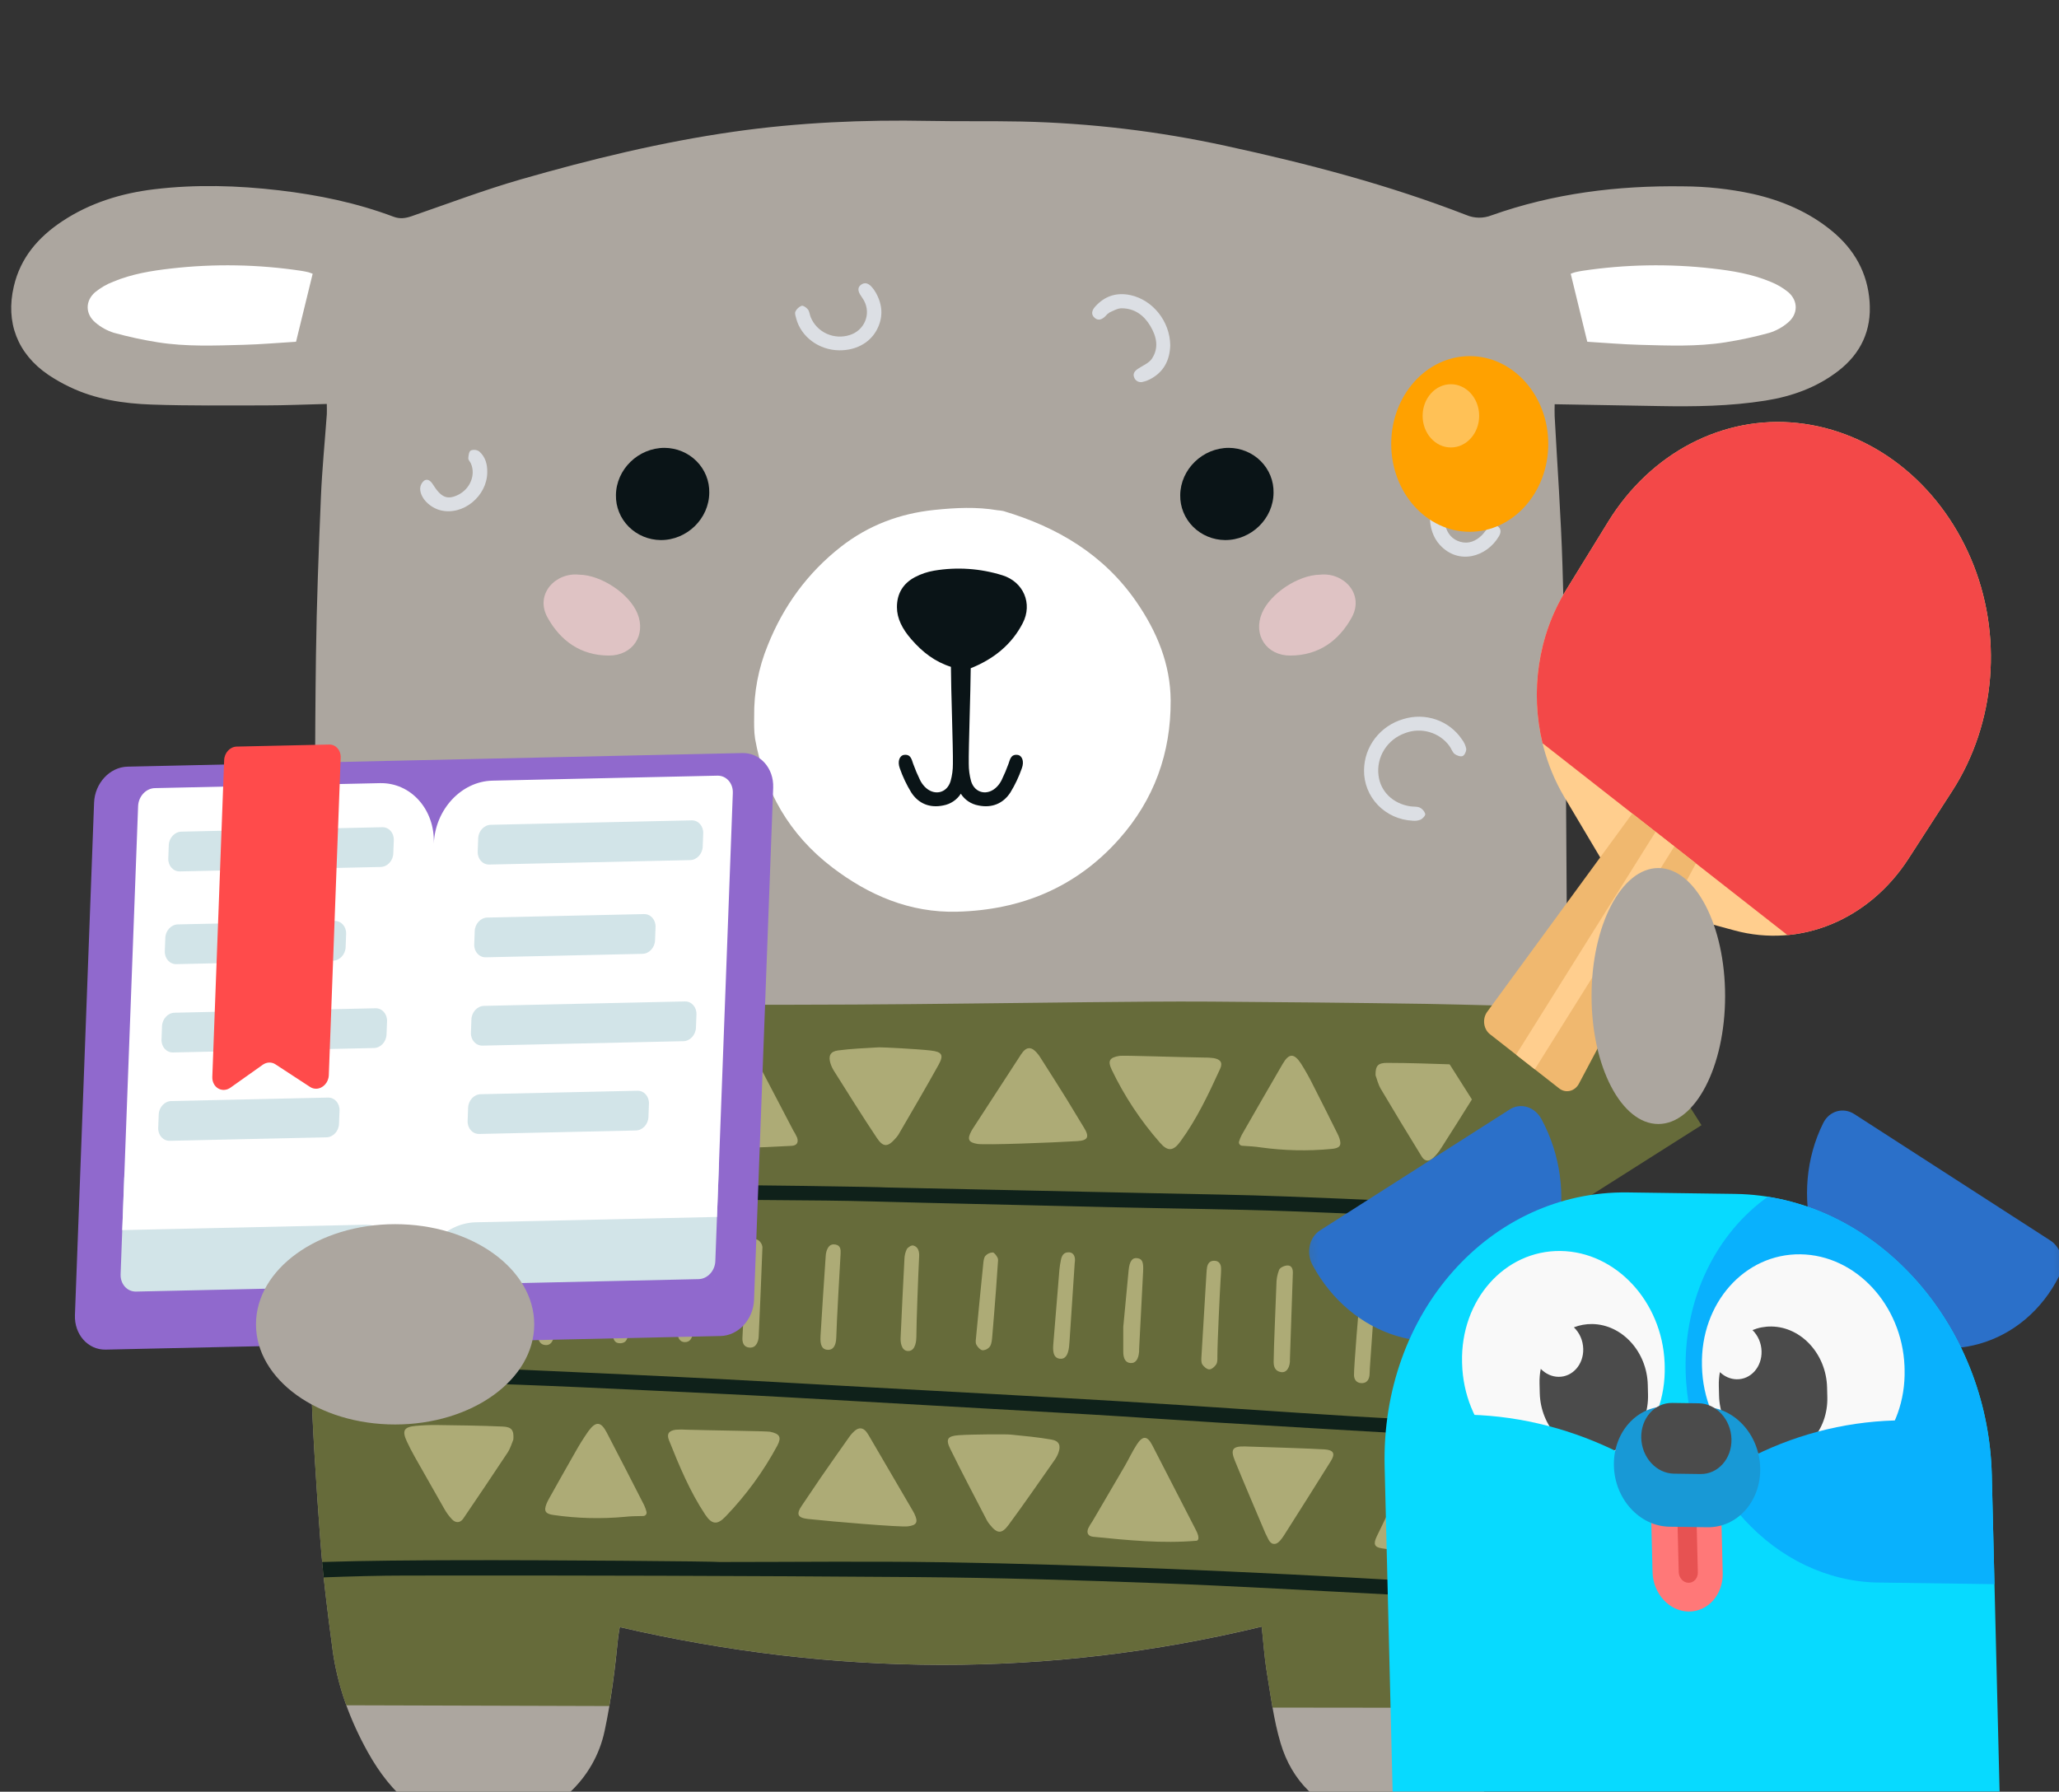 <svg width="185" height="161" viewBox="0 0 185 161" fill="none" xmlns="http://www.w3.org/2000/svg">
<rect x="0" y="0" width="185" height="161" fill="#333333" stroke="none"/>
<g clip-path="url(#clip0_4173_2391)">
<g clip-path="url(#clip1_4173_2391)">
<path d="M29.363 36.298C27.428 36.347 25.614 36.425 23.8 36.429C20.412 36.429 17.022 36.471 13.637 36.354C11.103 36.266 8.592 35.887 6.272 34.776C5.601 34.458 4.955 34.091 4.34 33.679C1.559 31.785 0.485 28.952 1.242 25.734C1.835 23.172 3.421 21.322 5.589 19.883C8.092 18.225 10.901 17.361 13.874 17.004C17.611 16.556 21.345 16.666 25.081 17.103C28.602 17.516 32.042 18.228 35.355 19.473C35.933 19.692 36.437 19.617 36.995 19.423C40.253 18.298 43.483 17.074 46.794 16.119C53.085 14.313 59.45 12.756 65.963 11.83C71.763 11.004 77.606 10.75 83.466 10.864C86.248 10.918 89.032 10.864 91.816 10.921C97.984 11.062 104.123 11.795 110.144 13.11C117.494 14.704 124.747 16.603 131.761 19.327C132.114 19.475 132.495 19.554 132.88 19.559C133.264 19.563 133.647 19.493 134.004 19.353C139.568 17.375 145.338 16.66 151.238 16.745C153.343 16.752 155.442 16.98 157.497 17.426C160.101 18.018 162.507 19.04 164.57 20.73C166.61 22.398 167.799 24.513 167.983 27.12C168.167 29.663 167.215 31.754 165.161 33.337C163.237 34.816 161.019 35.618 158.619 35.998C155.436 36.502 152.23 36.549 149.019 36.487L139.685 36.324C139.685 36.663 139.667 37.03 139.685 37.395C139.924 41.878 140.251 46.36 140.388 50.846C140.565 56.587 140.612 62.333 140.674 68.078C140.744 74.486 140.749 80.893 140.819 87.301C140.857 90.957 140.986 94.612 141.043 98.267C141.133 104.742 141.288 111.22 141.23 117.694C141.188 122.421 140.869 127.148 140.637 131.875C140.498 134.69 140.311 137.503 140.102 140.315C139.824 144.064 139.409 147.803 138.432 151.458C137.738 154.093 136.597 156.597 135.057 158.866C134.318 159.932 133.462 160.915 132.504 161.8C130.7 163.5 128.496 164.343 125.974 164.121C124.589 164.024 123.218 163.783 121.884 163.402C118.416 162.343 116.063 160.023 115.061 156.635C114.435 154.543 114.171 152.346 113.813 150.185C113.6 148.881 113.518 147.567 113.366 146.165C94.131 150.817 74.974 150.659 55.689 146.209C55.641 146.507 55.572 146.829 55.54 147.153C55.263 149.958 54.919 152.75 54.328 155.52C53.879 157.668 52.758 159.628 51.12 161.128C49.481 162.628 47.407 163.595 45.181 163.896C44.301 164.028 43.413 164.111 42.523 164.144C40.435 164.212 38.606 163.508 36.998 162.239C35.328 160.935 34.081 159.291 33.064 157.469C31.444 154.566 30.318 151.492 29.879 148.217C29.44 144.943 29.026 141.655 28.78 138.362C28.401 133.26 28.066 128.15 27.91 123.04C27.743 117.508 27.725 111.969 27.782 106.434C27.862 98.634 28.116 90.838 28.212 83.04C28.316 74.996 28.281 66.95 28.388 58.906C28.45 54.179 28.635 49.439 28.832 44.707C28.936 42.205 29.186 39.71 29.365 37.209C29.38 36.935 29.363 36.66 29.363 36.298Z" fill="#ACA69F"/>
<path d="M108.732 90.002C105.095 89.978 101.457 90.022 97.818 90.054C90.789 90.12 83.76 90.232 76.731 90.265C68.809 90.3 60.886 90.3 52.964 90.265C44.899 90.244 36.834 90.202 28.771 90.138C28.544 90.138 28.315 90.128 28.084 90.118C27.971 95.556 27.832 100.992 27.777 106.429C27.72 111.971 27.737 117.504 27.905 123.036C28.061 128.149 28.396 133.259 28.776 138.358C29.021 141.65 29.434 144.936 29.875 148.213C30.108 149.923 30.524 151.605 31.115 153.232L46.625 153.276L54.746 153.3C55.092 151.259 55.332 149.207 55.536 147.148C55.567 146.822 55.636 146.496 55.684 146.205C74.969 150.655 94.126 150.813 113.361 146.161C113.513 147.562 113.595 148.883 113.809 150.18C113.989 151.266 114.143 152.359 114.335 153.44C122.16 153.451 129.987 153.46 137.813 153.466C138.05 152.808 138.26 152.137 138.441 151.453C139.41 147.799 139.824 144.063 140.111 140.311C140.32 137.499 140.507 134.685 140.646 131.87C140.878 127.143 141.197 122.416 141.238 117.689C141.297 111.215 141.142 104.737 141.051 98.263C141.016 95.684 140.939 93.107 140.884 90.53C136.628 90.408 132.367 90.286 128.112 90.204C121.646 90.108 115.19 90.045 108.732 90.002Z" fill="#666B3A"/>
<path d="M67.761 64.411C67.729 62.213 68.144 60.03 68.981 57.989C70.385 54.474 72.536 51.495 75.56 49.128C78.025 47.202 80.839 46.14 83.972 45.818C85.861 45.624 87.74 45.528 89.622 45.849C89.799 45.862 89.975 45.886 90.15 45.92C95.036 47.373 99.191 49.858 102.098 54.07C103.95 56.75 105.165 59.682 105.183 62.947C105.208 67.642 103.717 71.842 100.532 75.418C96.691 79.727 91.764 81.775 86.003 81.922C81.753 82.036 78.045 80.436 74.764 77.93C70.923 74.996 68.685 71.084 67.845 66.396C67.795 66.052 67.767 65.704 67.761 65.356C67.75 65.037 67.761 64.724 67.761 64.411Z" fill="white"/>
<path d="M28.093 24.599C27.591 26.654 27.104 28.641 26.599 30.709C24.99 30.807 23.427 30.944 21.873 30.985C19.312 31.053 16.741 31.163 14.191 30.76C12.859 30.549 11.54 30.264 10.24 29.906C9.63 29.716 9.067 29.406 8.585 28.995C7.66 28.23 7.64 27.048 8.54 26.261C9.032 25.859 9.588 25.537 10.185 25.308C11.837 24.618 13.598 24.33 15.362 24.129C19.258 23.683 23.197 23.753 27.074 24.336C27.284 24.367 27.495 24.413 27.702 24.46C27.8 24.483 27.895 24.528 28.093 24.599Z" fill="white"/>
<path d="M141.128 24.599L142.616 30.709C144.224 30.807 145.789 30.944 147.34 30.985C149.902 31.053 152.472 31.163 155.022 30.76C156.358 30.549 157.68 30.264 158.982 29.906C159.592 29.716 160.155 29.406 160.637 28.995C161.562 28.23 161.582 27.048 160.684 26.261C160.195 25.86 159.645 25.538 159.052 25.308C157.4 24.618 155.639 24.33 153.875 24.129C149.979 23.683 146.04 23.753 142.163 24.336C141.953 24.367 141.742 24.413 141.535 24.46C141.42 24.483 141.325 24.528 141.128 24.599Z" fill="white"/>
<path d="M59.362 48.529C58.826 48.523 58.296 48.415 57.804 48.209C57.311 48.003 56.865 47.704 56.491 47.329C56.118 46.955 55.824 46.511 55.626 46.025C55.429 45.538 55.332 45.019 55.342 44.496C55.36 42.176 57.358 40.235 59.719 40.243C60.254 40.248 60.783 40.356 61.276 40.561C61.768 40.767 62.213 41.066 62.586 41.441C62.959 41.816 63.252 42.26 63.448 42.746C63.644 43.232 63.739 43.752 63.727 44.274C63.712 46.602 61.723 48.543 59.362 48.529Z" fill="#0A1417"/>
<path d="M110.066 48.529C109.53 48.524 109 48.416 108.507 48.21C108.014 48.004 107.568 47.705 107.194 47.331C106.82 46.956 106.525 46.512 106.328 46.026C106.13 45.539 106.034 45.019 106.043 44.496C106.06 42.176 108.057 40.235 110.419 40.243C110.954 40.248 111.483 40.356 111.975 40.562C112.467 40.767 112.912 41.066 113.285 41.441C113.658 41.816 113.951 42.26 114.147 42.746C114.343 43.232 114.438 43.752 114.427 44.274C114.417 46.602 112.426 48.543 110.066 48.529Z" fill="#0A1417"/>
<path d="M105.103 140.98C98.294 140.708 91.483 140.483 84.671 140.379C78.001 140.278 71.327 140.358 64.654 140.358C64.654 140.301 49.028 140.17 41.215 140.195C37.124 140.206 33.032 140.229 28.944 140.358C28.988 140.817 29.033 141.279 29.081 141.738C31.566 141.649 34.053 141.575 36.539 141.575C51.773 141.552 67.007 141.598 82.242 141.712C89.517 141.769 96.795 141.988 104.066 142.26C111.158 142.524 118.244 142.946 125.333 143.305C128.005 143.44 130.677 143.567 133.349 143.741C135.485 143.882 137.618 144.04 139.752 144.198C139.799 143.794 139.841 143.383 139.881 142.984C135.522 142.658 131.163 142.315 126.801 142.063C119.57 141.638 112.337 141.277 105.103 140.98ZM54.714 107.766C61.207 107.756 67.702 107.816 74.195 107.878C77.121 107.906 80.04 108.009 82.969 108.077C88.781 108.214 94.595 108.351 100.41 108.488C105.547 108.604 110.686 108.651 115.819 108.835C121.095 109.018 126.369 109.306 131.641 109.567C134.834 109.73 138.025 109.906 141.217 110.089L141.202 108.747C139.159 108.62 137.119 108.498 135.076 108.392C128.593 108.053 122.107 107.76 115.617 107.513C111.624 107.358 107.628 107.304 103.633 107.218C95.607 107.042 87.582 106.87 79.557 106.701C79.557 106.661 66.571 106.454 60.078 106.454C53.37 106.454 46.661 106.576 39.955 106.568C35.884 106.544 31.815 106.726 27.764 107.115C27.764 107.555 27.755 107.994 27.752 108.434C30.172 108.23 32.595 108.012 35.011 107.958C41.581 107.808 48.148 107.776 54.714 107.766ZM121.659 127.272C114.719 126.842 107.783 126.344 100.841 125.927C93.294 125.472 85.744 125.076 78.196 124.661C72.463 124.344 66.73 124.009 60.995 123.732C54.833 123.427 48.667 123.169 40.706 122.809C37.451 122.838 32.75 122.874 27.902 122.928C27.902 122.962 27.902 122.996 27.902 123.031C27.916 123.455 27.931 123.878 27.947 124.302C32.199 124.23 36.453 124.139 40.701 124.243C48.508 124.434 56.311 124.855 64.113 125.213C68.6 125.419 73.086 125.691 77.573 125.944C84.409 126.326 91.245 126.714 98.081 127.107C101.818 127.327 105.552 127.596 109.29 127.821C115.911 128.219 122.532 128.609 129.154 128.99C133.019 129.207 136.884 129.417 140.749 129.619C140.773 129.199 140.794 128.778 140.818 128.358C137.645 128.152 134.455 127.945 131.272 127.761C128.089 127.577 124.862 127.477 121.659 127.272Z" fill="#0F211A"/>
<path d="M40.843 93.805C40.94 93.755 41.051 93.739 41.159 93.76C41.267 93.782 41.363 93.839 41.432 93.922C41.844 94.372 42.226 94.847 42.576 95.344C43.084 96.117 43.537 96.923 43.932 97.756C44.553 99.068 45.12 100.408 45.684 101.746C45.981 102.452 45.851 102.739 45.165 102.799C42.539 103.026 39.921 103.479 37.269 103.125C37.053 103.111 36.837 103.084 36.624 103.045C36.543 103.035 36.465 103.007 36.395 102.963C36.326 102.92 36.267 102.862 36.223 102.794C36.178 102.727 36.15 102.65 36.139 102.571C36.128 102.491 36.136 102.41 36.16 102.333C36.204 102.164 36.266 102 36.345 101.844C37.514 99.296 38.787 96.791 40.337 94.447C40.471 94.238 40.621 94.039 40.784 93.851C40.801 93.833 40.821 93.817 40.843 93.805Z" fill="#ADAB76"/>
<path d="M83.63 94.397C84.632 94.512 84.814 94.799 84.346 95.65C83.177 97.769 81.945 99.847 80.734 101.94C80.657 102.061 80.57 102.174 80.472 102.279C79.78 103.081 79.361 103.117 78.785 102.252C77.461 100.268 76.203 98.242 74.927 96.221C74.794 96.009 74.689 95.782 74.615 95.544C74.411 94.892 74.597 94.48 75.293 94.39C76.51 94.227 77.741 94.183 78.967 94.11C79.289 94.1 82.409 94.255 83.63 94.397Z" fill="#ADAB76"/>
<path d="M87.828 102.79C86.993 102.658 86.885 102.353 87.289 101.613C87.357 101.487 87.437 101.37 87.514 101.251C88.868 99.165 90.223 97.079 91.579 94.995C91.688 94.812 91.811 94.638 91.946 94.473C92.264 94.11 92.626 94.094 92.977 94.418C93.16 94.588 93.32 94.781 93.453 94.992C94.255 96.245 95.052 97.504 95.841 98.768C96.365 99.611 96.859 100.472 97.386 101.314C97.912 102.157 97.755 102.48 96.803 102.537C94.531 102.677 88.536 102.904 87.828 102.79Z" fill="#ADAB76"/>
<path d="M123.593 96.628C123.571 95.785 123.799 95.507 124.612 95.508C126.603 95.508 128.595 95.583 130.585 95.647C131.2 95.669 131.814 95.724 132.422 95.81C133.48 95.957 133.645 96.291 133.147 97.244C132.918 97.686 132.668 98.118 132.404 98.548C131.441 100.087 130.475 101.626 129.495 103.155C129.288 103.487 129.039 103.793 128.755 104.066C128.399 104.392 128 104.353 127.753 103.945C126.506 101.917 125.267 99.883 124.057 97.833C123.809 97.399 123.7 96.902 123.593 96.628Z" fill="#ADAB76"/>
<path d="M61.977 101.872C63.387 99.408 64.805 96.948 66.23 94.491C66.71 93.666 67.122 93.655 67.611 94.491C67.989 95.132 68.264 95.828 68.613 96.488C69.494 98.186 70.38 99.881 71.272 101.573C71.405 101.782 71.522 102 71.621 102.225C71.76 102.639 71.608 102.936 71.133 102.962C68.031 103.125 64.928 103.3 61.828 102.89C61.788 102.882 61.441 102.758 61.977 101.872Z" fill="#ADAB76"/>
<path d="M108.074 95.027C108.4 95.019 108.726 95.037 109.049 95.079C109.67 95.189 109.884 95.492 109.62 96.058C108.586 98.315 107.528 100.568 106.045 102.589C105.407 103.456 104.914 103.474 104.221 102.679C102.474 100.69 101.013 98.478 99.879 96.105C99.508 95.324 99.695 95.019 100.587 94.877C100.946 94.82 105.939 94.998 108.074 95.027Z" fill="#ADAB76"/>
<path d="M111.606 102.954C111.558 102.951 111.512 102.937 111.471 102.914C111.43 102.89 111.395 102.858 111.369 102.819C111.342 102.78 111.325 102.736 111.319 102.69C111.313 102.644 111.318 102.597 111.334 102.553C111.397 102.35 111.479 102.153 111.578 101.965C112.794 99.836 114.019 97.712 115.252 95.591C115.814 94.631 116.27 94.622 116.895 95.572C117.294 96.205 117.66 96.858 117.99 97.528C118.725 98.956 119.433 100.398 120.153 101.833C120.228 101.977 120.292 102.126 120.345 102.279C120.566 102.939 120.377 103.174 119.644 103.239C117.515 103.443 115.369 103.396 113.253 103.099C112.74 103.018 112.222 102.995 111.606 102.954Z" fill="#ADAB76"/>
<path d="M57.889 94.224C58.997 94.24 59.215 94.537 58.757 95.528C57.755 97.681 56.711 99.817 55.684 101.958C55.668 101.99 55.65 102.02 55.631 102.05C55.412 102.405 55.258 102.954 54.757 102.847C54.458 102.781 54.191 102.358 54.007 102.032C52.7 99.75 51.414 97.468 50.128 95.176C49.752 94.508 49.928 94.182 50.722 94.164C51.952 94.133 56.73 94.208 57.889 94.224Z" fill="#ADAB76"/>
<path d="M128.922 130.34C128.828 130.285 128.717 130.263 128.608 130.279C128.5 130.295 128.4 130.348 128.327 130.428C127.895 130.859 127.491 131.316 127.117 131.795C126.572 132.544 126.081 133.328 125.647 134.143C124.962 135.425 124.331 136.738 123.703 138.055C123.369 138.746 123.489 139.033 124.172 139.13C126.784 139.478 129.378 140.051 132.043 139.826C132.26 139.822 132.476 139.805 132.691 139.776C133.065 139.701 133.252 139.465 133.192 139.086C133.155 138.913 133.099 138.744 133.025 138.583C131.978 135.984 130.829 133.432 129.394 131.011C129.269 130.797 129.13 130.591 128.977 130.395C128.962 130.374 128.944 130.355 128.922 130.34Z" fill="#ADAB76"/>
<path d="M86.151 128.963C85.138 129.033 84.949 129.311 85.376 130.183C86.439 132.351 87.573 134.487 88.681 136.632C88.751 136.756 88.832 136.874 88.925 136.984C89.578 137.815 89.994 137.87 90.612 137.033C92.03 135.113 93.384 133.145 94.755 131.192C94.899 130.991 95.014 130.771 95.099 130.54C95.336 129.888 95.169 129.478 94.478 129.357C93.271 129.145 92.043 129.031 90.822 128.909C90.5 128.866 87.377 128.878 86.151 128.963Z" fill="#ADAB76"/>
<path d="M81.554 137.155C82.389 137.06 82.516 136.762 82.148 136.002C82.087 135.875 82.012 135.755 81.941 135.631C80.689 133.486 79.436 131.341 78.182 129.196C78.081 129.009 77.967 128.829 77.84 128.658C77.541 128.28 77.18 128.249 76.814 128.555C76.624 128.717 76.456 128.902 76.314 129.106C75.452 130.322 74.596 131.543 73.747 132.769C73.182 133.584 72.646 134.423 72.077 135.241C71.507 136.06 71.649 136.382 72.598 136.49C74.862 136.734 80.839 137.236 81.554 137.155Z" fill="#ADAB76"/>
<path d="M46.125 129.349C46.187 128.509 45.975 128.219 45.163 128.185C43.173 128.097 41.18 128.076 39.188 128.048C38.575 128.043 37.962 128.069 37.351 128.126C36.287 128.224 36.107 128.55 36.556 129.526C36.765 129.978 36.995 130.42 37.237 130.855C38.128 132.436 39.023 134.012 39.921 135.582C40.112 135.924 40.345 136.242 40.616 136.527C40.95 136.876 41.356 136.853 41.626 136.454C42.962 134.485 44.298 132.509 45.613 130.518C45.873 130.117 46.007 129.624 46.125 129.349Z" fill="#ADAB76"/>
<path d="M107.421 137.425C106.128 134.9 104.831 132.377 103.528 129.857C103.089 129.011 102.678 128.98 102.149 129.79C101.741 130.411 101.431 131.094 101.057 131.738C100.097 133.394 99.13 135.047 98.157 136.697C98.013 136.898 97.886 137.111 97.777 137.332C97.61 137.74 97.755 138.043 98.228 138.09C101.319 138.4 104.407 138.713 107.526 138.446C107.558 138.442 107.914 138.335 107.421 137.425Z" fill="#ADAB76"/>
<path d="M61.704 128.47C61.379 128.445 61.053 128.445 60.727 128.47C60.101 128.55 59.877 128.843 60.11 129.42C61.033 131.724 61.982 134.022 63.366 136.103C63.961 137 64.453 137.041 65.183 136.278C67.023 134.371 68.588 132.229 69.836 129.909C70.242 129.147 70.069 128.834 69.186 128.651C68.835 128.591 63.837 128.532 61.704 128.47Z" fill="#ADAB76"/>
<path d="M57.794 136.225C57.841 136.225 57.888 136.213 57.931 136.191C57.973 136.17 58.01 136.139 58.038 136.102C58.066 136.064 58.085 136.021 58.093 135.975C58.102 135.929 58.099 135.882 58.086 135.837C58.032 135.632 57.96 135.432 57.87 135.239C56.757 133.057 55.635 130.878 54.504 128.703C53.988 127.725 53.532 127.689 52.862 128.608C52.433 129.221 52.037 129.854 51.675 130.506C50.871 131.899 50.095 133.308 49.305 134.708C49.225 134.849 49.155 134.995 49.096 135.145C48.842 135.797 49.021 136.038 49.751 136.136C51.866 136.441 54.011 136.496 56.14 136.299C56.658 136.237 57.186 136.237 57.794 136.225Z" fill="#ADAB76"/>
<path d="M111.873 129.975C110.764 129.939 110.537 130.226 110.943 131.23C111.84 133.427 112.78 135.608 113.702 137.794C113.716 137.826 113.733 137.858 113.752 137.888C113.952 138.253 114.086 138.809 114.587 138.724C114.889 138.672 115.176 138.258 115.375 137.949C116.791 135.733 118.186 133.505 119.582 131.277C119.989 130.625 119.829 130.299 119.036 130.24C117.807 130.156 113.03 130.01 111.873 129.975Z" fill="#ADAB76"/>
<path d="M49.58 111.805C49.593 111.598 49.569 111.39 49.508 111.19C49.475 111.091 49.413 111.003 49.331 110.936C49.249 110.87 49.149 110.827 49.043 110.813C48.937 110.799 48.829 110.814 48.732 110.857C48.634 110.9 48.551 110.968 48.491 111.055C48.36 111.259 48.291 111.495 48.291 111.736C48.291 114.444 48.291 117.153 48.304 119.862C48.304 119.931 48.31 120.001 48.321 120.069C48.389 120.467 48.517 120.825 49.009 120.864C49.425 120.899 49.7 120.589 49.756 120.031C49.767 119.824 49.767 119.615 49.756 119.407C49.764 118.191 49.587 113.124 49.58 111.805Z" fill="#ADAB76"/>
<path d="M68.1 111.419C67.766 111.231 67.451 111.435 67.334 111.745C67.19 112.133 67.104 112.54 67.079 112.952C66.955 115.272 66.698 120.188 66.703 120.325C66.719 120.705 66.851 121.021 67.279 121.083C67.76 121.153 67.992 120.855 68.114 120.455C68.15 120.322 68.169 120.184 68.171 120.046C68.287 117.381 68.413 114.716 68.505 112.051C68.489 111.923 68.445 111.8 68.375 111.691C68.305 111.581 68.212 111.488 68.1 111.419Z" fill="#ADAB76"/>
<path d="M122.973 114.284C122.339 114.312 122.329 115.099 122.305 115.262C122.073 117.44 121.637 122.985 121.656 123.575C121.669 123.967 121.88 124.257 122.295 124.283C122.775 124.312 122.999 124.011 123.049 123.575C123.072 123.368 123.065 123.16 123.079 122.951C123.251 120.489 123.423 118.027 123.595 115.566C123.616 115.329 123.69 114.253 122.973 114.284Z" fill="#ADAB76"/>
<path d="M115.689 113.712C115.425 113.712 115.021 113.891 114.931 114.097C114.765 114.516 114.681 114.962 114.684 115.412C114.652 116.52 114.438 121.163 114.437 122.375C114.437 122.838 114.58 123.21 115.105 123.295C115.532 123.366 115.833 123.001 115.898 122.387C115.898 122.318 115.898 122.248 115.898 122.18C115.985 119.584 116.073 116.988 116.162 114.392C116.173 114.033 116.063 113.709 115.689 113.712Z" fill="#ADAB76"/>
<path d="M109.08 113.287C108.7 113.287 108.514 113.536 108.454 113.878C108.427 114.05 108.409 114.223 108.401 114.397C108.247 116.896 108.097 119.395 107.95 121.895C107.937 122.133 107.913 122.42 108.028 122.605C108.144 122.791 108.439 123.05 108.655 123.05C108.87 123.05 109.144 122.807 109.274 122.6C109.404 122.393 109.379 122.131 109.381 121.89C109.381 120.64 109.605 116.054 109.668 115.014C109.69 114.667 109.72 114.32 109.713 113.973C109.707 113.58 109.523 113.287 109.08 113.287Z" fill="#ADAB76"/>
<path d="M36.346 111.125C35.867 111.081 35.661 111.42 35.613 111.848C35.588 112.055 35.575 112.263 35.573 112.472C35.573 113.613 35.397 117.929 35.396 118.936C35.396 119.249 35.365 119.564 35.384 119.874C35.38 119.953 35.393 120.032 35.421 120.106C35.448 120.18 35.491 120.249 35.546 120.307C35.601 120.365 35.667 120.412 35.741 120.445C35.814 120.478 35.894 120.497 35.975 120.5C36.137 120.521 36.301 120.483 36.435 120.392C36.569 120.302 36.663 120.166 36.7 120.011C36.758 119.846 36.791 119.674 36.798 119.5C36.837 116.962 36.867 114.425 36.904 111.887C36.905 111.489 36.76 111.163 36.346 111.125Z" fill="#ADAB76"/>
<path d="M138.189 121.026C138.277 119.52 138.356 118.233 138.424 116.951C138.446 116.561 138.298 116.219 137.878 116.176C137.402 116.129 137.189 116.46 137.142 116.894C137.125 117.032 137.117 117.171 137.108 117.309C136.987 119.221 136.86 121.132 136.748 123.044C136.714 123.598 136.709 124.157 136.724 124.714C136.741 125.383 136.973 125.692 137.417 125.712C137.893 125.736 138.151 125.386 138.186 124.675C138.196 124.467 138.186 124.258 138.186 124.049L138.189 121.026Z" fill="#ADAB76"/>
<path d="M96.072 112.53C95.57 112.499 95.393 112.832 95.318 113.243C95.266 113.516 95.213 113.792 95.19 114.067C95.002 116.32 94.817 118.573 94.635 120.827C94.57 121.662 94.754 122.036 95.223 122.092C95.692 122.147 95.97 121.792 96.058 120.99C96.076 120.817 96.088 120.643 96.1 120.47C96.256 118.146 96.41 115.821 96.562 113.497C96.663 112.928 96.464 112.556 96.072 112.53Z" fill="#ADAB76"/>
<path d="M75.066 111.831C74.565 111.738 74.37 112.079 74.25 112.471C74.213 112.606 74.192 112.743 74.188 112.882C74.029 115.277 73.862 117.671 73.722 120.067C73.672 120.912 73.889 121.269 74.362 121.293C74.834 121.317 75.12 120.967 75.14 120.152C75.17 118.9 75.452 113.898 75.527 112.654C75.549 112.276 75.524 111.914 75.066 111.831Z" fill="#ADAB76"/>
<path d="M56.382 112.095C56.382 111.852 56.432 111.583 56.339 111.376C56.245 111.169 56.005 110.918 55.838 110.928C55.706 110.942 55.579 110.986 55.467 111.056C55.355 111.126 55.262 111.22 55.193 111.331C55.058 111.634 55.064 112.009 55.061 112.353C55.042 114.75 55.032 117.148 55.029 119.546C55.029 120.405 55.251 120.724 55.754 120.7C56.257 120.675 56.45 120.348 56.457 119.495C56.467 118.211 56.385 113.277 56.382 112.095Z" fill="#ADAB76"/>
<path d="M102.214 113.06C101.736 112.982 101.489 113.305 101.404 114.167C101.25 115.722 101.11 117.279 100.924 119.249C100.924 119.704 100.924 120.573 100.924 121.44C100.924 122.107 101.143 122.441 101.561 122.478C102.018 122.521 102.292 122.162 102.349 121.448C102.349 121.378 102.349 121.31 102.349 121.239C102.468 118.917 102.588 116.595 102.708 114.271C102.758 113.43 102.638 113.129 102.214 113.06Z" fill="#ADAB76"/>
<path d="M62.289 111.402C62.274 111.04 62.179 110.688 61.726 110.641C61.274 110.594 61.092 110.9 61.033 111.272C60.97 111.649 60.934 112.031 60.926 112.413C60.891 114.741 60.863 117.068 60.843 119.394C60.843 120.222 61.062 120.591 61.531 120.6C62 120.61 62.267 120.24 62.277 119.427C62.292 118.106 62.266 115.467 62.257 115.467C62.257 114.424 62.257 113.383 62.257 112.341C62.262 112.027 62.306 111.714 62.289 111.402Z" fill="#ADAB76"/>
<path d="M42.71 112.092C42.71 111.847 42.71 111.603 42.692 111.362C42.658 110.969 42.573 110.721 42.035 110.71C41.498 110.698 41.409 111.525 41.407 111.621C41.387 114.229 41.356 116.837 41.354 119.445C41.354 120.274 41.623 120.641 42.092 120.617C42.561 120.592 42.78 120.206 42.782 119.393C42.785 118.11 42.712 113.239 42.71 112.092Z" fill="#ADAB76"/>
<path d="M82.05 111.917C81.895 111.877 81.571 112.08 81.477 112.243C81.341 112.526 81.268 112.833 81.262 113.145C81.135 115.507 81.026 117.872 80.918 120.234C80.908 120.441 80.918 121.399 81.604 121.399C82.29 121.399 82.332 120.387 82.334 120.144C82.334 118.961 82.514 114.232 82.578 113.05C82.589 112.848 82.685 112.08 82.05 111.917Z" fill="#ADAB76"/>
<path d="M89.189 112.542C89.061 112.547 88.935 112.579 88.82 112.635C88.705 112.691 88.603 112.77 88.521 112.868C88.374 113.078 88.363 113.392 88.334 113.666C88.116 115.813 87.906 117.958 87.705 120.1C87.683 120.341 87.624 120.618 87.72 120.817C87.815 121.016 88.069 121.306 88.284 121.332C88.416 121.328 88.545 121.294 88.661 121.233C88.777 121.171 88.877 121.084 88.952 120.978C89.106 120.729 89.127 120.387 89.154 120.08C89.276 118.696 89.378 117.309 89.488 115.927C89.542 115.13 89.599 114.335 89.655 113.537C89.665 113.365 89.707 113.164 89.635 113.024C89.535 112.832 89.343 112.546 89.189 112.542Z" fill="#ADAB76"/>
<path d="M130.059 115.46C129.63 115.412 129.336 115.733 129.252 116.491C129.014 118.698 128.805 120.91 128.584 123.119C128.601 123.738 128.853 124.108 129.293 124.118C129.69 124.126 129.976 123.813 130.049 123.269C130.072 123.098 130.062 122.922 130.076 122.749C130.243 120.708 130.39 118.674 130.567 116.628C130.634 115.882 130.5 115.509 130.059 115.46Z" fill="#ADAB76"/>
<path d="M122.559 69.203C122.565 68.169 122.912 67.164 123.548 66.338C124.185 65.511 125.077 64.906 126.093 64.613C127.051 64.315 128.083 64.331 129.032 64.658C129.98 64.986 130.792 65.607 131.345 66.427C131.538 66.675 131.672 66.963 131.738 67.268C131.761 67.49 131.602 67.853 131.422 67.935C131.242 68.016 130.876 67.892 130.689 67.743C130.502 67.593 130.4 67.272 130.238 67.043C129.802 66.441 129.172 65.999 128.449 65.788C127.725 65.576 126.95 65.606 126.247 65.875C125.469 66.149 124.809 66.673 124.375 67.361C123.941 68.049 123.758 68.859 123.857 69.661C124.024 71.128 125.169 72.23 126.734 72.457C127.016 72.497 127.332 72.457 127.569 72.569C127.686 72.626 127.789 72.706 127.873 72.804C127.957 72.901 128.019 73.014 128.057 73.136C128.085 73.283 127.835 73.552 127.646 73.65C127.416 73.743 127.165 73.776 126.918 73.746C125.729 73.689 124.61 73.184 123.796 72.336C122.983 71.488 122.539 70.364 122.559 69.203Z" fill="#DCDFE4"/>
<path d="M105.146 31.024C105.108 32.31 104.607 33.435 103.288 34.098C103.099 34.196 102.898 34.269 102.69 34.313C102.533 34.359 102.365 34.344 102.219 34.272C102.074 34.2 101.962 34.076 101.908 33.925C101.758 33.57 101.957 33.334 102.242 33.14C102.67 32.848 103.223 32.638 103.49 32.242C104.148 31.264 103.922 30.24 103.354 29.288C102.787 28.336 101.947 27.702 100.773 27.702C100.41 27.702 100.04 27.921 99.691 28.077C99.542 28.173 99.411 28.292 99.301 28.429C99.021 28.701 98.69 28.851 98.361 28.568C97.985 28.242 98.122 27.863 98.401 27.552C99.246 26.608 100.31 26.248 101.574 26.519C103.582 26.96 105.116 28.869 105.146 31.024Z" fill="#DCDFE4"/>
<path d="M75.409 31.479C73.58 31.462 71.963 30.266 71.534 28.603C71.483 28.405 71.391 28.155 71.467 28C71.577 27.764 71.775 27.578 72.02 27.479C72.175 27.438 72.468 27.642 72.598 27.814C72.728 27.987 72.748 28.273 72.84 28.497C73.104 29.152 73.614 29.684 74.266 29.983C74.918 30.282 75.663 30.326 76.347 30.106C76.654 30.011 76.936 29.852 77.174 29.639C77.412 29.427 77.599 29.167 77.723 28.876C77.847 28.586 77.906 28.273 77.893 27.959C77.881 27.645 77.799 27.337 77.653 27.057C77.545 26.84 77.383 26.647 77.264 26.436C77.097 26.139 77.044 25.824 77.356 25.591C77.708 25.329 78.032 25.471 78.298 25.754C78.442 25.908 78.567 26.078 78.67 26.261C79.328 27.402 79.385 28.577 78.725 29.738C78.077 30.859 76.848 31.49 75.409 31.479Z" fill="#DCDFE4"/>
<path d="M128.473 46.377C128.465 45.428 128.785 44.505 129.381 43.756C129.527 43.562 129.721 43.408 129.946 43.309C130.044 43.266 130.153 43.253 130.26 43.27C130.366 43.287 130.465 43.334 130.544 43.405C130.623 43.476 130.68 43.569 130.706 43.67C130.732 43.772 130.728 43.88 130.692 43.979C130.614 44.237 130.417 44.458 130.266 44.695C130.026 45.063 129.866 45.476 129.797 45.908C129.727 46.339 129.749 46.78 129.861 47.203C130.028 47.924 130.465 48.479 131.217 48.69C131.968 48.9 132.616 48.611 133.152 48.087C133.319 47.916 133.461 47.705 133.618 47.516C133.862 47.223 134.147 47.016 134.532 47.264C134.916 47.511 134.866 47.863 134.679 48.186C133.586 50.051 131.065 50.794 129.385 48.98C128.773 48.326 128.464 47.402 128.473 46.377Z" fill="#DCDFE4"/>
<path d="M43.78 42.453C43.753 44.592 41.609 46.343 39.605 45.86C38.642 45.627 37.768 44.773 37.752 43.93C37.753 43.785 37.787 43.641 37.853 43.51C37.918 43.38 38.012 43.264 38.129 43.174C38.433 42.991 38.705 43.224 38.897 43.531C39.64 44.716 40.201 44.939 41.167 44.463C42.245 43.932 42.76 42.67 42.309 41.645C42.237 41.482 42.072 41.334 42.078 41.184C42.09 40.936 42.135 40.576 42.299 40.478C42.423 40.43 42.557 40.413 42.689 40.428C42.821 40.443 42.947 40.489 43.057 40.563C43.617 41.053 43.797 41.726 43.78 42.453Z" fill="#DCDFE4"/>
<path d="M48.311 70.533C48.109 70.558 47.977 70.617 47.904 70.574C47.678 70.442 47.347 70.302 47.302 70.111C47.257 69.921 47.454 69.572 47.646 69.459C48.191 69.133 48.8 69.163 49.395 69.373C49.767 69.499 50.106 69.702 50.388 69.969C50.67 70.237 50.89 70.561 51.03 70.92C51.638 72.387 51.489 73.795 50.445 75.021C50.101 75.425 49.56 75.691 49.071 75.951C48.695 76.154 48.274 76.115 48.086 75.666C47.897 75.218 48.189 74.988 48.587 74.794C49.847 74.178 50.34 73.088 49.986 71.787C49.732 70.856 49.205 70.484 48.311 70.533Z" fill="#DCDFE4"/>
<path d="M91.405 67.829C90.829 67.774 90.754 68.23 90.614 68.633C90.436 69.124 90.232 69.606 90.004 70.077C89.898 70.297 89.758 70.5 89.588 70.678C88.773 71.539 87.584 71.305 87.25 70.189C87.112 69.686 87.042 69.167 87.043 68.646C87.018 67.287 87.21 61.999 87.22 60.046C89.258 59.231 90.894 57.935 91.896 55.986C92.796 54.238 91.962 52.279 90.059 51.692C88.082 51.074 85.981 50.931 83.935 51.277C83.341 51.377 82.766 51.569 82.234 51.846C81.143 52.414 80.582 53.34 80.59 54.568C80.59 55.559 81.061 56.509 81.893 57.459C82.895 58.608 83.989 59.456 85.44 59.92C85.44 61.759 85.644 67.255 85.617 68.646C85.62 69.167 85.55 69.686 85.41 70.189C85.076 71.308 83.89 71.542 83.072 70.678C82.904 70.499 82.764 70.297 82.658 70.077C82.429 69.606 82.226 69.124 82.048 68.633C81.906 68.23 81.833 67.774 81.257 67.829C80.828 67.868 80.612 68.411 80.849 69.044C81.113 69.799 81.457 70.525 81.876 71.21C82.528 72.216 83.546 72.625 84.742 72.377C85.067 72.319 85.377 72.195 85.65 72.013C85.924 71.831 86.155 71.596 86.329 71.321C86.503 71.595 86.734 71.831 87.007 72.013C87.28 72.195 87.59 72.319 87.915 72.377C89.112 72.625 90.131 72.214 90.782 71.21C91.201 70.525 91.545 69.799 91.808 69.044C92.05 68.411 91.833 67.868 91.405 67.829Z" fill="#0A1417"/>
<path d="M52.05 51.64C54.009 51.665 56.534 53.342 57.266 55.107C58.076 57.063 56.848 58.915 54.704 58.907C52.152 58.897 50.347 57.565 49.193 55.484C48.032 53.374 49.931 51.402 52.05 51.64Z" fill="#DFC3C4"/>
<path d="M118.597 51.64C116.638 51.665 114.113 53.342 113.38 55.107C112.57 57.063 113.797 58.915 115.941 58.907C118.493 58.897 120.298 57.565 121.452 55.484C122.613 53.374 120.719 51.402 118.597 51.64Z" fill="#DFC3C4"/>
<path d="M42.175 115.791L32.426 116.007C31.629 116.025 30.955 116.749 30.923 117.626L30.804 120.801C30.771 121.678 31.391 122.374 32.189 122.356L41.937 122.141C42.735 122.123 43.408 121.398 43.441 120.521L43.559 117.346C43.592 116.47 42.972 115.774 42.175 115.791Z" fill="#9069CD"/>
<path d="M11.46 68.889L66.7 67.667C68.295 67.632 69.536 69.025 69.47 70.778L67.75 116.811C67.684 118.565 66.338 120.015 64.743 120.05L9.503 121.272C7.907 121.308 6.667 119.915 6.733 118.162L8.453 72.128C8.518 70.375 9.865 68.925 11.46 68.889Z" fill="#9069CD"/>
<path d="M41.224 112.244L33.643 112.411C32.845 112.429 32.172 113.154 32.139 114.031L32.065 116.015C32.032 116.892 32.652 117.588 33.45 117.57L41.032 117.403C41.83 117.385 42.502 116.66 42.535 115.783L42.609 113.799C42.642 112.923 42.023 112.226 41.224 112.244Z" fill="#D2E4E8"/>
<path d="M11.163 105.771L64.599 104.589L64.272 113.32C64.24 114.196 63.566 114.921 62.769 114.939L37.496 115.498L29.191 115.682L12.222 116.057C11.425 116.075 10.804 115.379 10.837 114.501L11.163 105.771Z" fill="#D2E4E8"/>
<path d="M37.496 115.498C37.61 112.43 35.44 109.993 32.648 110.054L10.986 110.534L10.711 117.875L12.409 72.437C12.442 71.561 13.115 70.836 13.913 70.818L34.131 70.371C36.923 70.309 39.093 72.746 38.978 75.814C39.093 72.746 41.449 70.209 44.241 70.147L64.459 69.699C65.257 69.682 65.877 70.378 65.844 71.255L63.872 124.035L64.421 109.351L42.758 109.831C39.966 109.893 37.61 112.43 37.496 115.498Z" fill="white"/>
<path d="M34.344 74.331L16.292 74.73C15.694 74.744 15.189 75.287 15.164 75.945L15.12 77.135C15.095 77.793 15.56 78.315 16.158 78.302L34.211 77.903C34.809 77.889 35.314 77.345 35.338 76.688L35.383 75.498C35.407 74.84 34.942 74.318 34.344 74.331Z" fill="#D2E4E8"/>
<path d="M33.736 90.6L15.684 91C15.086 91.013 14.581 91.557 14.556 92.215L14.512 93.405C14.487 94.063 14.952 94.585 15.55 94.571L33.602 94.172C34.201 94.159 34.706 93.615 34.73 92.957L34.775 91.767C34.799 91.109 34.334 90.587 33.736 90.6Z" fill="#D2E4E8"/>
<path d="M30.061 82.752L15.98 83.064C15.382 83.077 14.877 83.621 14.853 84.278L14.808 85.469C14.784 86.126 15.249 86.649 15.847 86.635L29.928 86.324C30.526 86.311 31.031 85.767 31.055 85.109L31.1 83.919C31.125 83.261 30.66 82.739 30.061 82.752Z" fill="#D2E4E8"/>
<path d="M29.468 98.626L15.387 98.937C14.789 98.95 14.284 99.494 14.26 100.152L14.215 101.342C14.191 102 14.656 102.522 15.254 102.509L29.334 102.197C29.933 102.184 30.438 101.64 30.462 100.982L30.507 99.792C30.531 99.135 30.066 98.612 29.468 98.626Z" fill="#D2E4E8"/>
<path d="M21.267 67.086L29.572 66.902C30.17 66.889 30.635 67.411 30.61 68.069L29.543 96.616C29.519 97.273 29.014 97.817 28.416 97.83C28.22 97.835 28.029 97.78 27.865 97.673L24.746 95.635C24.401 95.41 23.958 95.427 23.602 95.68L20.707 97.734C20.191 98.101 19.527 97.955 19.224 97.41C19.119 97.22 19.067 96.998 19.076 96.77L20.14 68.301C20.164 67.643 20.669 67.1 21.267 67.086Z" fill="#FF4B4B"/>
<path d="M62.145 73.715L44.093 74.114C43.494 74.128 42.989 74.672 42.965 75.329L42.921 76.52C42.896 77.177 43.361 77.699 43.959 77.686L62.011 77.287C62.609 77.274 63.115 76.73 63.139 76.072L63.184 74.882C63.208 74.224 62.743 73.702 62.145 73.715Z" fill="#D2E4E8"/>
<path d="M61.537 89.986L43.484 90.385C42.886 90.399 42.382 90.942 42.357 91.6L42.312 92.79C42.288 93.448 42.753 93.97 43.351 93.957L61.404 93.558C62.002 93.544 62.507 93 62.531 92.343L62.576 91.152C62.6 90.495 62.135 89.973 61.537 89.986Z" fill="#D2E4E8"/>
<path d="M57.862 82.137L43.781 82.449C43.183 82.462 42.678 83.006 42.654 83.663L42.609 84.854C42.584 85.511 43.049 86.034 43.648 86.02L57.729 85.709C58.327 85.696 58.832 85.152 58.856 84.495L58.901 83.304C58.925 82.646 58.46 82.124 57.862 82.137Z" fill="#D2E4E8"/>
<path d="M57.269 98.011L43.188 98.322C42.59 98.335 42.085 98.879 42.06 99.537L42.016 100.727C41.992 101.385 42.456 101.907 43.055 101.894L57.136 101.582C57.734 101.569 58.239 101.025 58.263 100.368L58.308 99.177C58.332 98.52 57.867 97.998 57.269 98.011Z" fill="#D2E4E8"/>
<ellipse cx="35.5" cy="119" rx="12.5" ry="9" fill="#ACA69F"/>
</g>
<g clip-path="url(#clip2_4173_2391)">
<rect x="129" y="93.665" width="16.182" height="19.07" transform="rotate(-32.375 129 93.665)" fill="#666B3A"/>
<path d="M161.531 38.013C168.265 38.745 174.166 43.367 177.084 50.196C179.982 56.978 179.336 64.99 175.4 71.084L171.477 77.158C167.924 82.658 161.752 85.207 155.857 83.61L149.249 81.82C147.231 81.273 145.472 79.895 144.322 77.96L140.559 71.627C137.205 65.984 137.26 58.627 140.696 53.047L144.495 46.877C148.312 40.679 154.835 37.286 161.531 38.013Z" fill="#FFCE8E"/>
<path fill-rule="evenodd" clip-rule="evenodd" d="M161.531 38.013C168.265 38.745 174.166 43.367 177.084 50.196C179.982 56.978 179.336 64.99 175.401 71.084L171.477 77.158C168.877 81.183 164.873 83.628 160.603 84.024L138.596 66.786C137.477 62.167 138.181 57.131 140.696 53.047L144.495 46.877C148.312 40.679 154.834 37.286 161.531 38.013Z" fill="#F34848"/>
<path d="M146.659 73.102L152.375 77.579L141.866 97.375C141.517 98.033 140.758 98.249 140.17 97.859C140.144 97.841 140.118 97.822 140.092 97.803L133.871 92.93C133.312 92.491 133.176 91.628 133.568 91.002C133.585 90.974 133.604 90.946 133.624 90.919L146.659 73.102Z" fill="#F0B86F"/>
<path fill-rule="evenodd" clip-rule="evenodd" d="M148.755 74.744L150.436 76.06L137.901 96.085L136.221 94.769L148.755 74.744Z" fill="#FFCE8E"/>
<path d="M132.055 47.785C135.952 47.785 139.111 44.251 139.111 39.892C139.111 35.533 135.952 32 132.055 32C128.159 32 125 35.533 125 39.892C125 44.251 128.159 47.785 132.055 47.785Z" fill="#FFA100"/>
<path d="M130.362 40.208C131.765 40.208 132.902 38.936 132.902 37.367C132.902 35.797 131.765 34.525 130.362 34.525C128.959 34.525 127.822 35.797 127.822 37.367C127.822 38.936 128.959 40.208 130.362 40.208Z" fill="#FFC156"/>
<mask id="mask0_4173_2391" style="mask-type:luminance" maskUnits="userSpaceOnUse" x="116" y="93" width="72" height="78">
<path d="M185.351 94.073L116.686 93.124L118.562 169.399L187.228 170.348L185.351 94.073Z" fill="white"/>
</mask>
<g mask="url(#mask0_4173_2391)">
<path d="M135.663 99.682L118.606 110.558C117.636 111.176 117.333 112.57 117.929 113.673C121.419 120.13 128.852 122.428 134.532 118.806C140.212 115.185 141.987 107.015 138.498 100.559C137.902 99.457 136.633 99.064 135.663 99.682Z" fill="#2B70C9"/>
<path d="M166.612 100.11L184.216 111.464C185.217 112.11 185.589 113.514 185.047 114.601C181.873 120.965 174.547 123.059 168.686 119.279C162.824 115.498 160.644 107.273 163.819 100.909C164.361 99.822 165.611 99.465 166.612 100.11Z" fill="#2B70C9"/>
<path fill-rule="evenodd" clip-rule="evenodd" d="M146.258 107.148L155.884 107.281C168.29 107.453 178.623 118.764 178.962 132.545L179.733 163.904C179.76 164.988 178.99 165.856 178.015 165.842L126.995 165.137C126.019 165.124 125.207 164.234 125.18 163.15L124.409 131.791C124.07 118.01 133.852 106.977 146.258 107.148Z" fill="#07DAFF"/>
<path fill-rule="evenodd" clip-rule="evenodd" d="M178.961 132.545L179.202 142.348L168.797 142.204C159.474 142.076 151.71 133.576 151.455 123.22C151.292 116.59 154.247 110.806 158.841 107.536C169.892 109.294 178.65 119.875 178.961 132.545Z" fill="#09B1FD"/>
<path fill-rule="evenodd" clip-rule="evenodd" d="M161.773 112.708C166.74 112.776 170.886 117.25 171.118 122.743L171.127 123.063C171.265 128.647 167.301 133.117 162.274 133.048C157.247 132.978 153.06 128.395 152.923 122.811L152.92 122.693C152.782 117.109 156.746 112.638 161.773 112.708Z" fill="#F9F9F9"/>
<path fill-rule="evenodd" clip-rule="evenodd" d="M140.22 112.41C145.186 112.478 149.332 116.953 149.564 122.445L149.574 122.765C149.711 128.349 145.747 132.819 140.72 132.75C135.693 132.68 131.506 128.097 131.369 122.513L131.366 122.395C131.229 116.811 135.193 112.34 140.22 112.41Z" fill="#F9F9F9"/>
<path fill-rule="evenodd" clip-rule="evenodd" d="M159.165 119.196C161.852 119.234 164.089 121.683 164.162 124.667L164.184 125.536C164.257 128.52 162.139 130.908 159.453 130.872C156.766 130.834 154.529 128.385 154.456 125.401L154.435 124.532C154.424 124.106 154.458 123.692 154.533 123.295C154.944 123.689 155.475 123.931 156.049 123.939C157.313 123.956 158.31 122.832 158.275 121.428C158.257 120.673 157.943 119.99 157.461 119.518C157.988 119.302 158.563 119.188 159.165 119.196Z" fill="#4B4B4B"/>
<path fill-rule="evenodd" clip-rule="evenodd" d="M143.057 118.974C145.743 119.011 147.98 121.46 148.053 124.444L148.074 125.313C148.148 128.297 146.03 130.686 143.344 130.649C140.658 130.612 138.42 128.163 138.347 125.179L138.326 124.31C138.315 123.858 138.354 123.419 138.437 123.001C138.858 123.437 139.418 123.709 140.027 123.717C141.291 123.735 142.288 122.611 142.253 121.207C142.234 120.437 141.91 119.744 141.412 119.271C141.923 119.071 142.476 118.966 143.057 118.974Z" fill="#4B4B4B"/>
<path fill-rule="evenodd" clip-rule="evenodd" d="M148.354 136.203L154.661 136.29L154.785 141.349C154.833 143.284 153.46 144.833 151.718 144.808C149.977 144.784 148.527 143.197 148.479 141.262L148.354 136.203Z" fill="#FF7878"/>
<path fill-rule="evenodd" clip-rule="evenodd" d="M151.558 135.869C152.032 135.876 152.427 136.308 152.44 136.835L152.55 141.284C152.563 141.811 152.189 142.232 151.715 142.225C151.241 142.219 150.846 141.787 150.833 141.26L150.723 136.811C150.711 136.284 151.085 135.863 151.558 135.869Z" fill="#E75252"/>
<path fill-rule="evenodd" clip-rule="evenodd" d="M157.333 130.934L157.605 130.799C161.822 128.71 166.416 127.63 171.099 127.625L171.552 127.628L171.709 134.021L171.417 134.152L170.846 134.402L170.293 134.635L169.758 134.851L169.242 135.05L168.744 135.232C167.032 135.84 165.654 136.137 164.611 136.122C163.568 136.108 162.175 135.773 160.432 135.117L159.924 134.921L159.397 134.708L158.851 134.477L158.287 134.229L157.703 133.963C157.604 133.917 157.505 133.871 157.404 133.823L157.333 130.934Z" fill="#09B1FD"/>
<path fill-rule="evenodd" clip-rule="evenodd" d="M146.034 130.815L145.755 130.672C141.432 128.465 136.782 127.257 132.096 127.123L131.643 127.113L131.8 133.506C133.692 134.973 135.918 135.725 138.478 135.76C141.038 135.796 143.581 135.11 146.105 133.704L146.034 130.815Z" fill="#07DAFF"/>
<path fill-rule="evenodd" clip-rule="evenodd" d="M158.153 131.897C158.226 134.881 156.108 137.27 153.422 137.233L150.005 137.186C147.318 137.149 145.081 134.7 145.008 131.716C144.934 128.732 147.052 126.343 149.739 126.38L153.156 126.427C155.842 126.464 158.079 128.914 158.153 131.897Z" fill="#1899D6"/>
<path fill-rule="evenodd" clip-rule="evenodd" d="M150.247 126.063L152.632 126.096C154.212 126.118 155.528 127.558 155.571 129.314C155.614 131.069 154.368 132.474 152.788 132.452L150.404 132.419C148.824 132.398 147.508 130.957 147.465 129.201C147.421 127.446 148.667 126.041 150.247 126.063Z" fill="#4B4B4B"/>
</g>
<ellipse cx="149" cy="89.5" rx="6" ry="11.5" fill="#ACA69F"/>
</g>
</g>
<defs>
<clipPath id="clip0_4173_2391">
<rect width="185" height="161" fill="white"/>
</clipPath>
<clipPath id="clip1_4173_2391">
<rect width="167" height="163" fill="white" transform="translate(1 6)"/>
</clipPath>
<clipPath id="clip2_4173_2391">
<rect width="149" height="141" fill="white" transform="translate(52 20)"/>
</clipPath>
</defs>
</svg>
